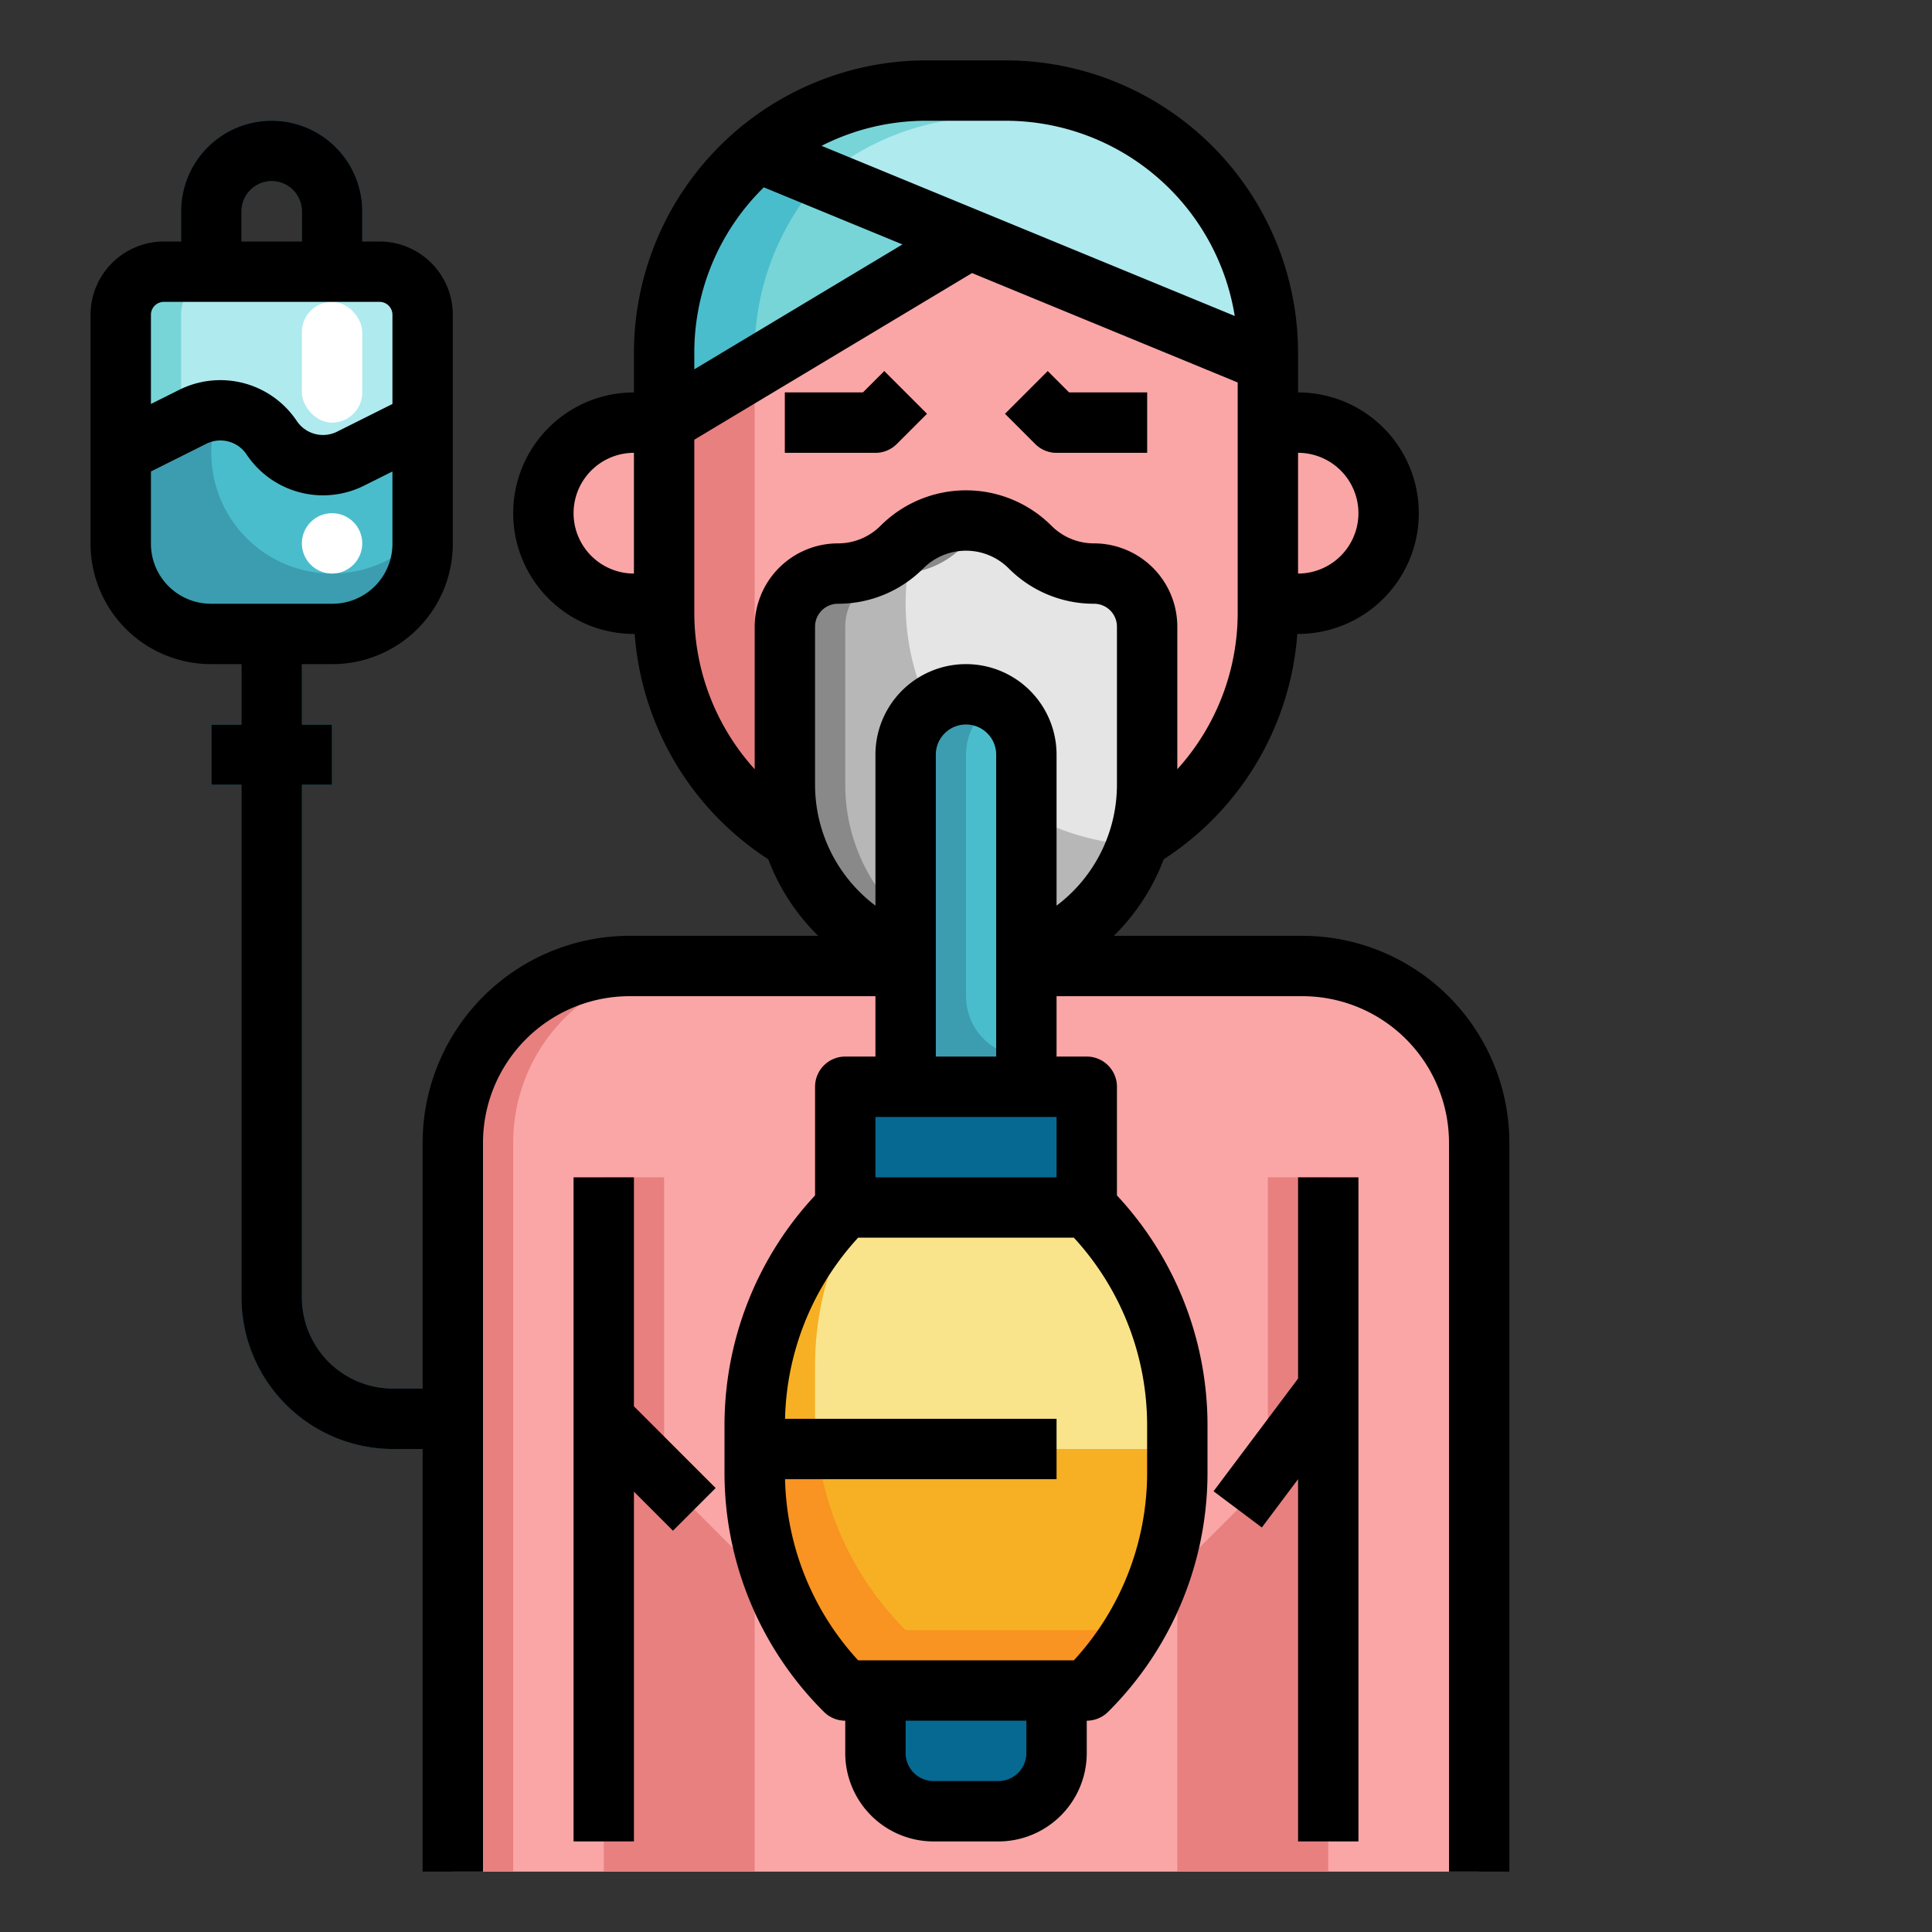 <svg id="filled_outline" height="512" viewBox="0 0 512 512" width="512" xmlns="http://www.w3.org/2000/svg" data-name="filled outline"><rect x="0" y="0" width="512" height="512" fill="#333333" stroke="none"/><rect fill="#faa6a6" height="48" rx="24" width="224" x="144" y="112"/><rect fill="#faa6a6" height="208" rx="69.472" width="160" x="176" y="24"/><path d="m200 162.528v-69.056a69.458 69.458 0 0 1 68-69.435c-.491-.01-.978-.037-1.472-.037h-21.056a69.472 69.472 0 0 0 -69.472 69.472v69.056a69.472 69.472 0 0 0 69.472 69.472h21.056c.494 0 .981-.027 1.472-.037a69.458 69.458 0 0 1 -68-69.435z" fill="#e88080"/><path d="m128 384h-23.849a40.2 40.2 0 0 1 -40.151-40.151v-183.849h16v183.849a24.178 24.178 0 0 0 24.151 24.151h23.849z" fill="#066991"/><path d="m120 496v-193.167a46.833 46.833 0 0 1 46.833-46.833h178.334a46.833 46.833 0 0 1 46.833 46.833v193.167z" fill="#faa6a6"/><path d="m182.833 256h-16a46.833 46.833 0 0 0 -46.833 46.833v193.167h16v-193.167a46.833 46.833 0 0 1 46.833-46.833z" fill="#e88080"/><path d="m232 120h-24v-16h20.687l5.656-5.657 11.314 11.314-8 8a8 8 0 0 1 -5.657 2.343z" fill="#ce6b6b"/><path d="m304 120h-24a8 8 0 0 1 -5.657-2.343l-8-8 11.314-11.314 5.656 5.657h20.687z" fill="#ce6b6b"/><path d="m96 80h-16v-24a8 8 0 0 0 -16 0v24h-16v-24a24 24 0 0 1 48 0z" fill="#066991"/><path d="m43.418 72h57.165a11.418 11.418 0 0 1 11.417 11.418v60.7a23.88 23.88 0 0 1 -23.88 23.882h-32.24a23.88 23.88 0 0 1 -23.88-23.88v-60.7a11.418 11.418 0 0 1 11.418-11.42z" fill="#afeaef"/><path d="m48 144.12v-60.7a11.418 11.418 0 0 1 11.418-11.42h-16a11.418 11.418 0 0 0 -11.418 11.418v60.7a23.88 23.88 0 0 0 23.88 23.882h16a23.88 23.88 0 0 1 -23.88-23.88z" fill="#77d5d8"/><path d="m72 116a16.338 16.338 0 0 0 -20.9-5.55l-19.1 9.55v24.12a23.88 23.88 0 0 0 23.88 23.88h32.24a23.88 23.88 0 0 0 23.88-23.88v-32.12l-19.1 9.55a16.338 16.338 0 0 1 -20.9-5.55z" fill="#4abdcc"/><path d="m56 192h32v16h-32z" fill="#3b9daf"/><path d="m200.762 40.314a69.308 69.308 0 0 0 -24.762 53.158v18.528l85.005-51z" fill="#77d5d8"/><path d="m200 93.472a69.174 69.174 0 0 1 18.44-47.089l-17.678-6.069a69.308 69.308 0 0 0 -24.762 53.158v18.528l24-14.4z" fill="#4abdcc"/><path d="m336 96v-2.528a69.472 69.472 0 0 0 -69.472-69.472h-21.056a69.18 69.18 0 0 0 -44.71 16.314z" fill="#afeaef"/><path d="m217.762 47.314a69.18 69.18 0 0 1 44.71-16.314h21.056a69.572 69.572 0 0 1 17.654 2.27 69.119 69.119 0 0 0 -34.654-9.27h-21.056a69.18 69.18 0 0 0 -44.71 16.314z" fill="#77d5d8"/><path d="m280 440v24.6a15.4 15.4 0 0 1 -15.4 15.4h-17.2a15.4 15.4 0 0 1 -15.4-15.4v-24.6z" fill="#066991"/><path d="m176 392v-80h-16v184h40v-80z" fill="#e88080"/><path d="m336 312v80l-24 24v80h40v-184z" fill="#e88080"/><path d="m256 256a48 48 0 0 1 -48-48v-41.941a14.058 14.058 0 0 1 14.059-14.059 24 24 0 0 0 16.97-7.029 24 24 0 0 1 33.942 0 24 24 0 0 0 16.97 7.029 14.058 14.058 0 0 1 14.059 14.059v41.941a48 48 0 0 1 -48 48z" fill="#e5e5e5"/><path d="m240 160a63.972 63.972 0 0 1 2.567-17.937 24.08 24.08 0 0 0 -3.538 2.907 24 24 0 0 1 -16.97 7.03 14.058 14.058 0 0 0 -14.059 14.059v41.941a48 48 0 0 0 48 48 48.011 48.011 0 0 0 45.281-32.069 63.993 63.993 0 0 1 -61.281-63.931z" fill="#b7b7b7"/><path d="m224 208v-41.941a14.058 14.058 0 0 1 14.059-14.059 24 24 0 0 0 16.97-7.029 23.866 23.866 0 0 1 8.971-5.633 23.981 23.981 0 0 0 -24.971 5.632 24 24 0 0 1 -16.97 7.03 14.058 14.058 0 0 0 -14.059 14.059v41.941a48 48 0 0 0 48 48 48.267 48.267 0 0 0 8-.676 48 48 0 0 1 -40-47.324z" fill="#898989"/><path d="m256 184a16 16 0 0 1 16 16v96a0 0 0 0 1 0 0h-32a0 0 0 0 1 0 0v-96a16 16 0 0 1 16-16z" fill="#4abdcc"/><path d="m272 280a16 16 0 0 1 -16-16v-64a15.98 15.98 0 0 1 8-13.842 15.916 15.916 0 0 0 -9.288-2.107 16.3 16.3 0 0 0 -14.712 16.393v95.556h32z" fill="#3b9daf"/><path d="m88 152a32.007 32.007 0 0 1 -29.955-43.264 16.272 16.272 0 0 0 -6.945 1.714l-19.1 9.55v24.12a23.88 23.88 0 0 0 23.88 23.88h32.24a23.88 23.88 0 0 0 23.88-23.88v-2.965a31.916 31.916 0 0 1 -24 10.845z" fill="#3b9daf"/><circle cx="88" cy="144" fill="#fff" r="8"/><rect fill="#fff" height="32" rx="8" width="16" x="80" y="80"/><path d="m224 288h64v40h-64z" fill="#066991"/><path d="m288 448h-64a81.941 81.941 0 0 1 -24-57.941v-12.118a81.941 81.941 0 0 1 24-57.941h64a81.941 81.941 0 0 1 24 57.941v12.118a81.941 81.941 0 0 1 -24 57.941z" fill="#f9e48c"/><path d="m240 432a81.941 81.941 0 0 1 -24-57.941v-12.118a81.938 81.938 0 0 1 11.551-41.941h-3.551a81.941 81.941 0 0 0 -24 57.941v12.118a81.941 81.941 0 0 0 24 57.941h64a81.921 81.921 0 0 0 12.449-16z" fill="#f7b023"/><path d="m200 384v6.059a81.941 81.941 0 0 0 24 57.941h64a81.941 81.941 0 0 0 24-57.941v-6.059z" fill="#f7b023"/><path d="m200 384v6.059a81.941 81.941 0 0 0 24 57.941h64a81.921 81.921 0 0 0 12.449-16h-60.449a81.942 81.942 0 0 1 -23.4-48z" fill="#f99321"/><path d="m345.167 248h-49.994a56.287 56.287 0 0 0 13.227-20.286 77.927 77.927 0 0 0 35.4-59.714h.2a32 32 0 0 0 0-64v-10.528a77.559 77.559 0 0 0 -77.472-77.472h-21.056a77.56 77.56 0 0 0 -77.472 77.472v10.528a32 32 0 0 0 0 64h.2a77.93 77.93 0 0 0 35.4 59.714 56.287 56.287 0 0 0 13.227 20.286h-49.994a54.9 54.9 0 0 0 -54.833 54.833v65.167h-7.849a24.178 24.178 0 0 1 -24.151-24.151v-135.849h8v-16h-8v-16h8.12a31.916 31.916 0 0 0 31.88-31.88v-60.7a19.44 19.44 0 0 0 -19.418-19.42h-4.582v-8a24 24 0 0 0 -48 0v8h-4.582a19.44 19.44 0 0 0 -19.418 19.418v60.7a31.916 31.916 0 0 0 31.88 31.882h8.12v16h-8v16h8v135.849a40.2 40.2 0 0 0 40.151 40.151h7.849v112h16v-193.167a38.877 38.877 0 0 1 38.833-38.833h65.167v16h-8a8 8 0 0 0 -8 8v28.8a89.292 89.292 0 0 0 -24 61.138v12.118a89.356 89.356 0 0 0 26.343 63.6 8 8 0 0 0 5.657 2.344v8.6a23.431 23.431 0 0 0 23.4 23.4h17.2a23.431 23.431 0 0 0 23.4-23.4v-8.6a8 8 0 0 0 5.657-2.343 89.352 89.352 0 0 0 26.343-63.598v-12.118a89.292 89.292 0 0 0 -24-61.141v-28.8a8 8 0 0 0 -8-8h-8v-16h65.167a38.876 38.876 0 0 1 38.833 38.833v193.167h16v-193.167a54.9 54.9 0 0 0 -54.833-54.833zm-281.167-192a8 8 0 0 1 16 0v8h-16zm-20.582 24h57.164a3.421 3.421 0 0 1 3.418 3.418v23.638l-14.679 7.344a8.352 8.352 0 0 1 -10.665-2.833 24.371 24.371 0 0 0 -31.133-8.267l-7.523 3.756v-23.638a3.421 3.421 0 0 1 3.418-3.418zm-3.418 64.12v-19.176l14.679-7.339a8.349 8.349 0 0 1 10.665 2.833 24.356 24.356 0 0 0 31.133 8.267l7.523-3.761v19.176a15.9 15.9 0 0 1 -15.88 15.88h-32.24a15.9 15.9 0 0 1 -15.88-15.88zm320-8.12a16.019 16.019 0 0 1 -16 16v-32a16.019 16.019 0 0 1 16 16zm-93.472-104a61.564 61.564 0 0 1 60.693 51.733l-109.5-45.087a61.063 61.063 0 0 1 27.751-6.646zm-64.108 17.648 36.737 15.127-55.157 33.095v-4.4a61.28 61.28 0 0 1 18.42-43.822zm-50.42 86.352a16.019 16.019 0 0 1 16-16v32a16.019 16.019 0 0 1 -16-16zm48 30.059v37.788a61.743 61.743 0 0 1 -16-41.319v-46l73.6-44.161 70.4 28.99v61.171a61.743 61.743 0 0 1 -16 41.319v-37.788a22.084 22.084 0 0 0 -22.059-22.059 15.9 15.9 0 0 1 -11.313-4.686 32 32 0 0 0 -45.255 0 15.892 15.892 0 0 1 -11.314 4.686 22.084 22.084 0 0 0 -22.059 22.059zm16 0a6.066 6.066 0 0 1 6.059-6.059 31.789 31.789 0 0 0 22.628-9.373 16 16 0 0 1 22.627 0 31.79 31.79 0 0 0 22.627 9.373 6.066 6.066 0 0 1 6.059 6.059v41.941a40.091 40.091 0 0 1 -16 32v-40a24 24 0 0 0 -48 0v40a40.089 40.089 0 0 1 -16-32zm64 129.941v16h-48v-16zm-8 168.6a7.412 7.412 0 0 1 -7.4 7.4h-17.2a7.412 7.412 0 0 1 -7.4-7.4v-8.6h32zm32-74.537a73.408 73.408 0 0 1 -19.412 49.937h-57.176a73.359 73.359 0 0 1 -19.367-48h71.955v-16h-71.955a73.359 73.359 0 0 1 19.367-48h57.176a73.408 73.408 0 0 1 19.412 49.941zm-56-110.063v-80a8 8 0 0 1 16 0v80z"/><path d="m168 312h-16v176h16v-92.686l10.343 10.343 11.314-11.314-21.657-21.657z"/><path d="m344 365.333-22.4 29.867 12.8 9.6 9.6-12.8v96h16v-176h-16z"/><path d="m237.657 117.657 8-8-11.314-11.314-5.656 5.657h-20.687v16h24a8 8 0 0 0 5.657-2.343z"/><path d="m280 120h24v-16h-20.686l-5.657-5.657-11.314 11.314 8 8a8 8 0 0 0 5.657 2.343z"/></svg>